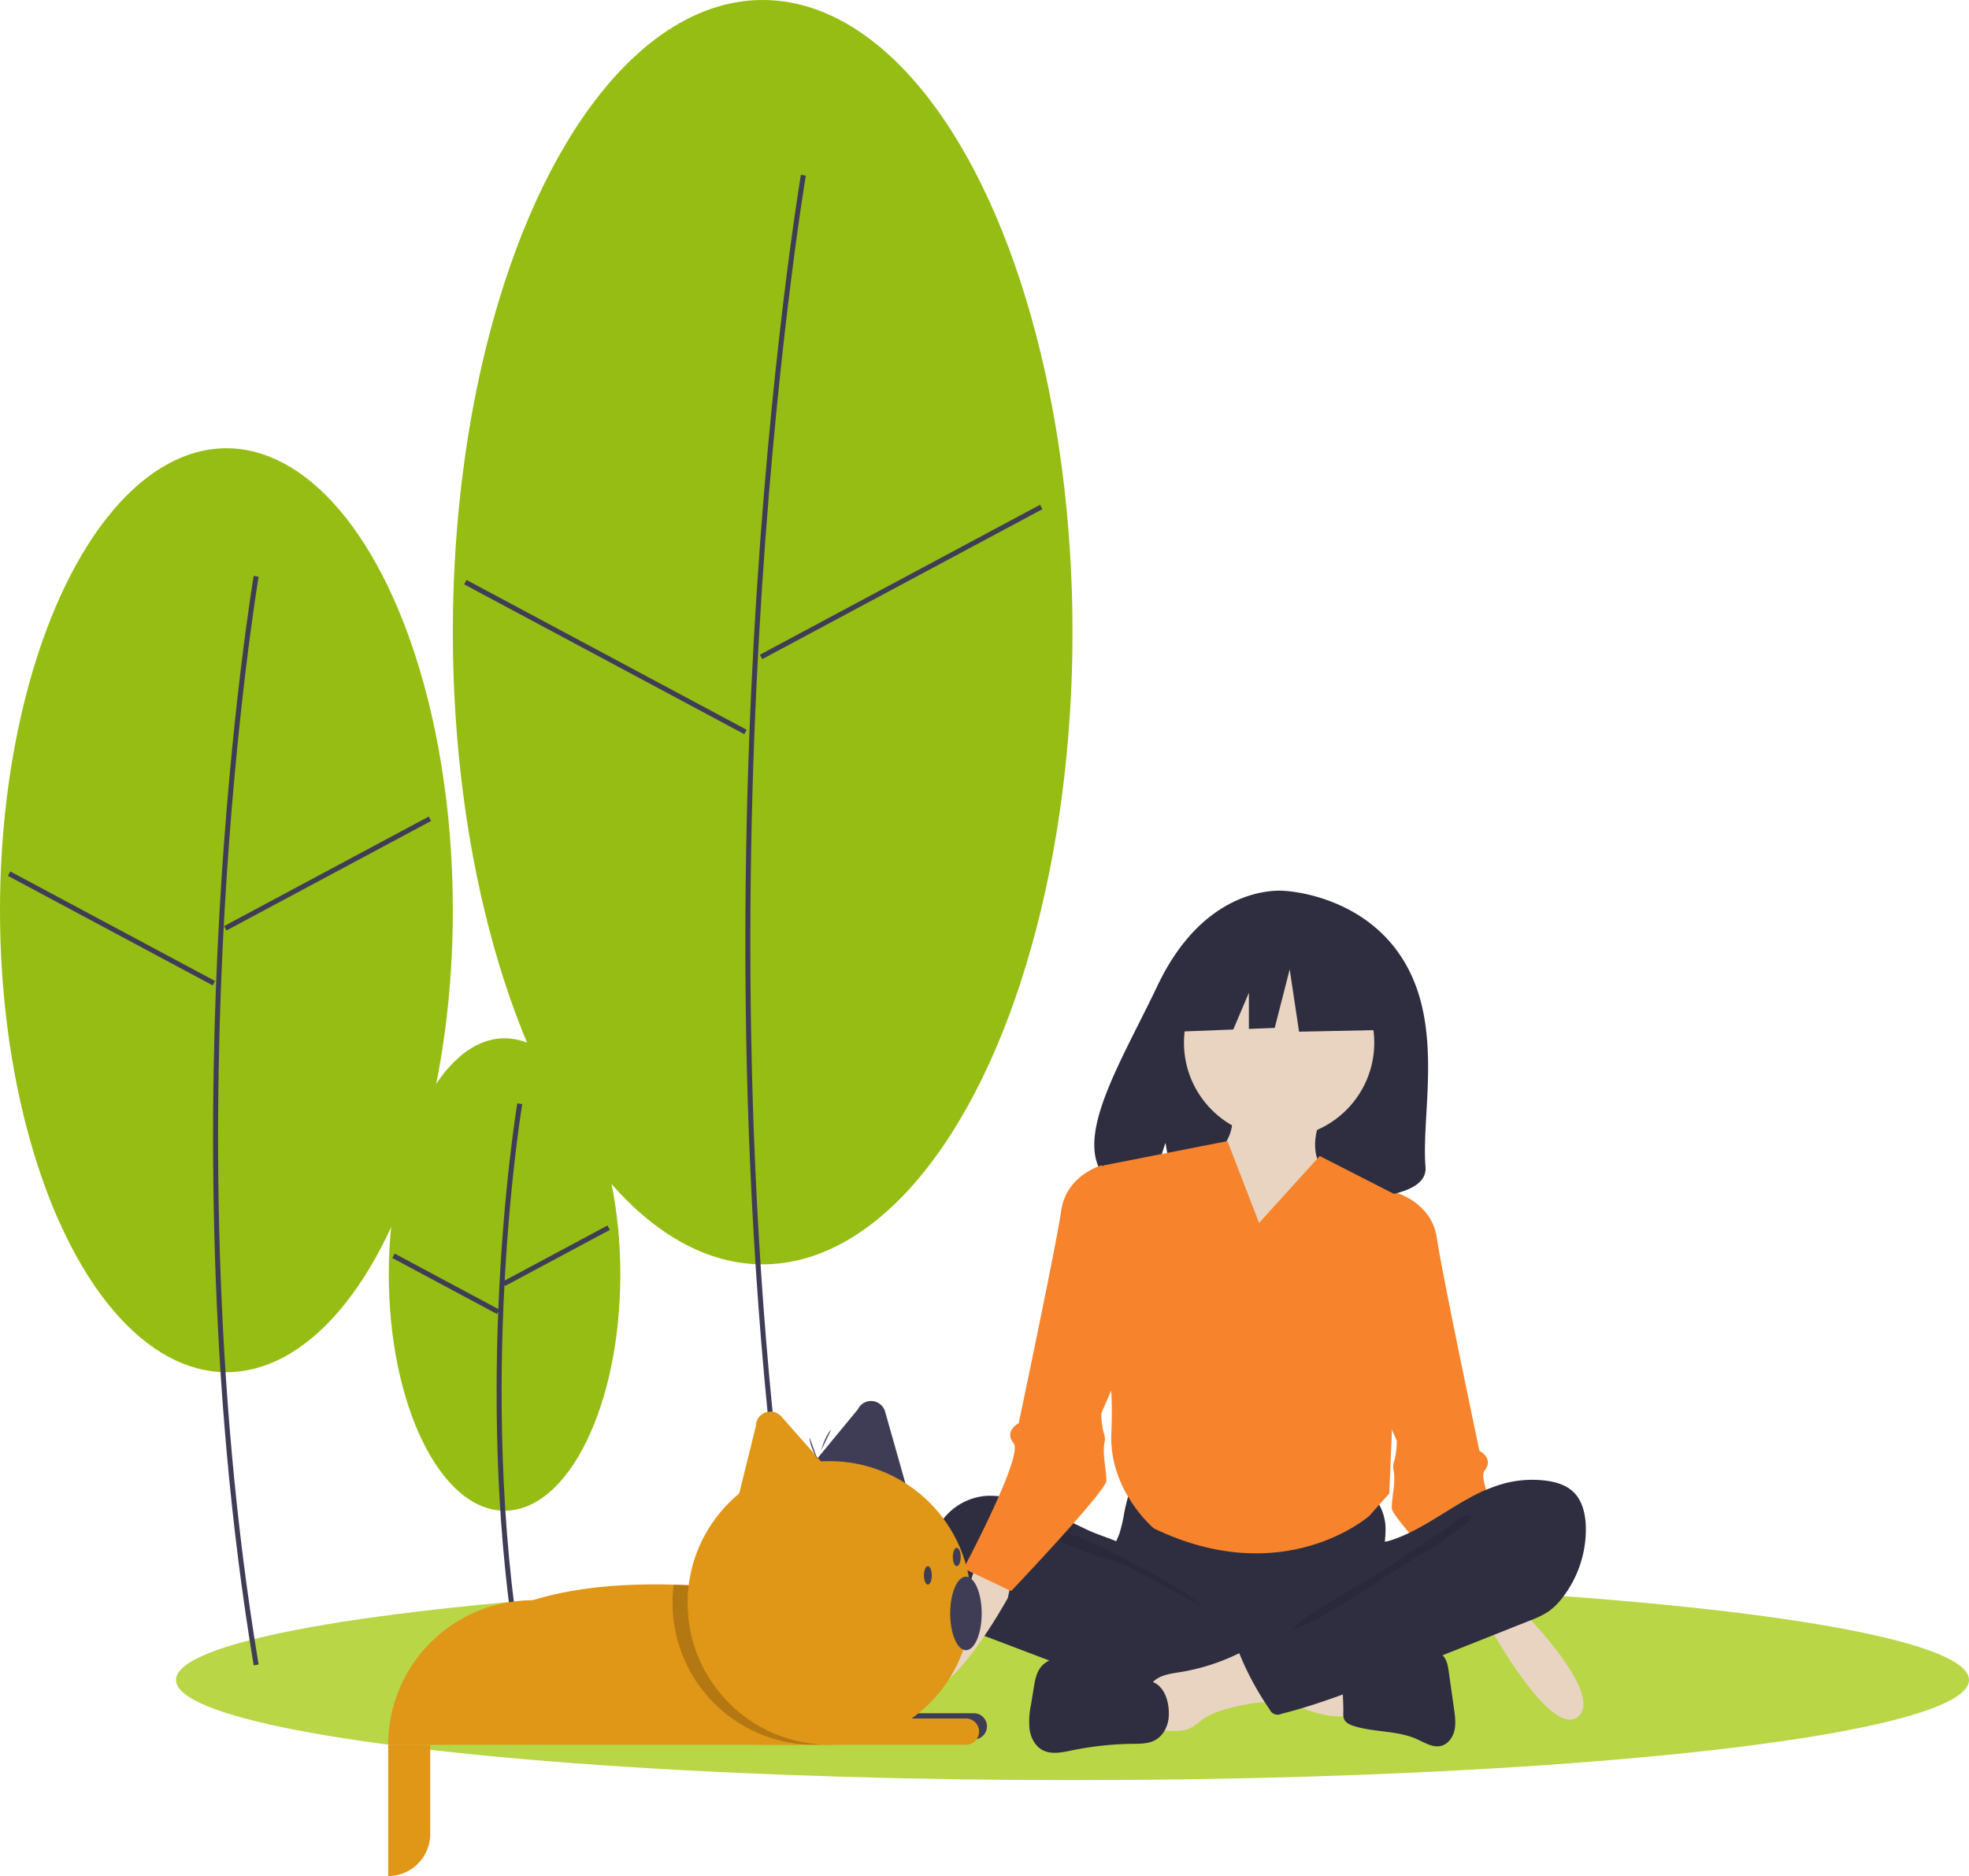 <svg width="786.295" height="749.197" xmlns="http://www.w3.org/2000/svg" data-name="Layer 1">
 <title>friends</title>

 <g>
  <title>Layer 1</title>
  <ellipse id="svg_1" fill="#b9d646" ry="40" rx="358" cy="670.89" cx="428.295"/>
  <path id="svg_2" fill="#e8d4c0" d="m604.842,627.63l6.174,19.023s29.736,30.721 18.981,39.048s-34.884,-35.568 -34.884,-35.568l-4.447,-21.476l14.176,-1.026z"/>
  <path id="svg_3" fill="#f7842c" d="m548.795,479.39l9,-3s14,4 16,18s17,85 17,85s6,3 2,8s20,50 20,50l-19,9s-38,-40 -38,-44s1,-8 1,-12s-1,-4 0,-7a32.167,32.167 0 0 0 1,-8l-7,-16l-2,-80z"/>
  <ellipse id="svg_4" fill="#96bd13" ry="184.489" rx="90.418" cy="363.498" cx="90.418"/>
  <path id="svg_5" fill="#3f3d56" d="m89.588,365.411c4.51,-80.307 13.598,-134.551 13.689,-135.09l-1.972,-0.334c-0.091,0.539 -9.195,54.871 -13.712,135.281c-4.169,74.214 -5.175,186.467 13.712,299.786l1.973,-0.328c-18.855,-113.127 -17.851,-225.21 -13.689,-299.315z"/>
  <rect id="svg_6" fill="#3f3d56" transform="rotate(-28.157, -367.087, 134.151)" height="2" width="92.725" y="557.396" x="-75.771"/>
  <rect id="svg_7" fill="#3f3d56" transform="rotate(-61.858, -467.456, 381.993)" height="92.725" width="2" y="781.795" x="-217.075"/>
  <ellipse id="svg_8" fill="#96bd13" ry="252.458" rx="123.73" cy="252.458" cx="304.565"/>
  <path id="svg_9" fill="#3f3d56" d="m303.062,255.045c6.173,-109.911 18.611,-184.152 18.736,-184.889l-1.972,-0.334c-0.125,0.738 -12.579,75.065 -18.759,185.08c-5.705,101.538 -7.081,255.118 18.759,410.153l1.973,-0.328c-25.807,-154.844 -24.433,-308.253 -18.736,-409.682z"/>
  <rect id="svg_10" fill="#3f3d56" transform="rotate(-28.157, -285.037, 228.452)" height="2" width="126.887" y="535.259" x="218.233"/>
  <rect id="svg_11" fill="#3f3d56" transform="rotate(-61.858, -267.692, 498.664)" height="126.887" width="2" y="773.022" x="179.931"/>
  <ellipse id="svg_12" fill="#96bd13" ry="94.325" rx="46.229" cy="508.968" cx="201.491"/>
  <path id="svg_13" fill="#3f3d56" d="m201.451,513.032l0.274,0.512l41.798,-22.372l-0.943,-1.764l-41.041,21.967c2.271,-41.801 6.916,-69.863 7.01,-70.415l-1.972,-0.334c-0.102,0.603 -5.621,33.927 -7.58,82.145l-41.393,-22.156l-0.943,1.764l41.798,22.372l0.499,-0.933c-1.567,39.797 -0.689,89.56 7.62,139.41l1.973,-0.328c-9.059,-54.352 -9.258,-108.603 -7.097,-149.868z"/>
  <path id="svg_14" fill="#2f2e41" d="m561.031,384.464c-16.074,-27.395 -47.876,-28.672 -47.876,-28.672s-30.989,-3.997 -50.868,37.726c-18.529,38.89 -44.101,76.439 -4.117,85.543l7.222,-22.674l4.473,24.362a155.111,155.111 0 0 0 17.108,0.295c42.82,-1.394 83.599,0.408 82.286,-15.091c-1.745,-20.603 7.238,-55.129 -8.229,-81.489z"/>
  <path id="svg_15" fill="#2f2e41" d="m448.989,603.899a61.24,61.24 0 0 1 -1.949,8.463c-0.956,2.712 -2.432,5.22 -3.307,7.96c-2.787,8.734 1.077,18.472 7.247,25.213a40.722,40.722 0 0 0 19.887,11.911c5.566,1.412 11.354,1.615 17.091,1.812c15.885,0.543 32.178,1.029 47.229,-4.12a81.72,81.72 0 0 0 13.722,-6.288a10.287,10.287 0 0 0 3.56,-2.828c1.148,-1.649 1.295,-3.786 1.285,-5.801c-0.034,-6.792 -1.399,-13.55 -1.075,-20.334c0.18,-3.758 0.877,-7.513 0.534,-11.259a20.71,20.71 0 0 0 -15.738,-17.892c-4.27,-0.925 -8.698,-0.421 -13.046,0.001a329.789,329.789 0 0 1 -33.951,1.531c-11.582,-0.075 -23.093,-1.858 -34.617,-2.044c-3.408,-0.055 -3.339,1.005 -4.424,4.332a81.605,81.605 0 0 0 -2.448,9.342z"/>
  <path id="svg_16" fill="#2f2e41" d="m403.699,598.379a33.989,33.989 0 0 0 -9.533,-1.022a24.06,24.06 0 0 0 -17.379,9.114a24.491,24.491 0 0 0 -4.711,19.177a40.533,40.533 0 0 0 3.777,10.412c2.528,5.175 5.56,10.338 10.241,13.655a39.737,39.737 0 0 0 9.038,4.339l24.65,9.367c3.626,1.378 7.253,2.756 10.915,4.034a211.899,211.899 0 0 0 57.013,11.432c5.919,0.356 11.928,0.454 17.702,-0.905a5.749,5.749 0 0 0 3.625,-1.976a6.302,6.302 0 0 0 0.81,-2.699l1.517,-10.711a9.047,9.047 0 0 0 -0.129,-4.515c-0.695,-1.8 -2.437,-2.932 -4.097,-3.895c-16.206,-9.388 -35.128,-14.568 -48.769,-27.453c-3.211,-3.033 -5.899,-7.842 -9.8,-9.902c-4.424,-2.337 -9.635,-3.67 -14.208,-5.823c-9.998,-4.707 -19.827,-10.116 -30.663,-12.629z"/>
  <path id="svg_17" opacity="0.1" d="m428.309,612.818c8.713,2.754 45.498,21.832 51.804,28.493c-0.845,0.307 -29.52,-15.902 -30.381,-16.162c-7.821,-2.368 -15.686,-4.751 -23.114,-8.216c-1.494,-0.697 -9.707,-3.973 -9.335,-5.875c0.42,-2.146 9.479,1.271 11.026,1.76z"/>
  <path id="svg_18" fill="#e8d4c0" d="m536.007,685.441a2.034,2.034 0 0 0 1.381,-0.41a2.165,2.165 0 0 0 0.432,-1.603l-0.041,-14.592c-4.16,-1.999 -8.813,-2.64 -13.381,-3.256l-21.311,-2.873c0.49,0.066 -3.332,9.258 -2.746,10.486c1.033,2.163 8.926,4.08 11.153,5.101c7.744,3.55 15.791,7.453 24.512,7.147z"/>
  <path id="svg_19" fill="#e8d4c0" d="m471.143,667.785c-4.024,0.646 -8.515,1.218 -11.121,4.377c-3.305,4.006 -1.898,9.979 -0.321,14.942a6.454,6.454 0 0 0 1.371,2.719c1.076,1.071 2.724,1.227 4.233,1.324c3.67,0.234 7.575,0.418 10.781,-1.398a47.284,47.284 0 0 0 4.188,-3.14a26.743,26.743 0 0 1 7.7,-3.551a77.279,77.279 0 0 1 15.456,-3.213a23.853,23.853 0 0 0 6.089,-1.083a6.774,6.774 0 0 0 4.288,-4.199c0.743,-2.652 -0.785,-5.355 -2.251,-7.681c-1.825,-2.897 -3.759,-5.947 -6.481,-8.08c-3.971,-3.111 -5.935,-0.723 -9.935,1.268a83.779,83.779 0 0 1 -23.996,7.714z"/>
  <path id="svg_20" fill="#2f2e41" d="m459.628,671.441l-25.549,-7.617a33.562,33.562 0 0 0 -9.508,-1.858c-3.24,0.002 -6.63,1.074 -8.732,3.562c-1.981,2.345 -2.548,5.551 -3.042,8.591l-1.057,6.504a32.945,32.945 0 0 0 -0.592,9.988c0.483,3.314 2.16,6.625 5.076,8.229c3.536,1.946 7.869,0.995 11.815,0.182a127.567,127.567 0 0 1 24.212,-2.619c3.058,-0.037 6.266,0.002 8.968,-1.443c3.212,-1.717 5.134,-5.348 5.464,-9c0.503,-5.556 -1.333,-12.814 -7.055,-14.52z"/>
  <path id="svg_21" fill="#2f2e41" d="m547.05,664.803c3.312,-0.586 6.235,-2.484 9.409,-3.605c4.467,-1.577 9.308,-1.577 14.041,-1.56c1.737,0.006 3.588,0.046 5.034,1.017c2.085,1.4 2.619,4.202 2.974,6.702l2.139,15.088c0.402,2.838 0.802,5.752 0.175,8.548s-2.517,5.492 -5.268,6.213c-3.341,0.876 -6.616,-1.277 -9.771,-2.691c-7.884,-3.534 -17.049,-2.631 -25.27,-5.273c-1.526,-0.49 -3.16,-1.24 -3.782,-2.728a6.257,6.257 0 0 1 -0.294,-2.607c0.141,-4.85 -0.873,-11.472 0.574,-16.107c1.302,-4.169 6.342,-2.998 10.04,-2.998z"/>
  <path id="svg_22" fill="#2f2e41" d="m601.118,592.306a43.998,43.998 0 0 1 15.629,-1.077c4.178,0.464 8.483,1.637 11.534,4.554c3.713,3.55 4.906,9.041 5.006,14.201a44.614,44.614 0 0 1 -9.56,28.335a25.588,25.588 0 0 1 -5.466,5.307a35.846,35.846 0 0 1 -7.112,3.457l-55.203,21.962c-14.523,5.778 -29.097,11.572 -44.245,15.381a3.436,3.436 0 0 1 -4.64,-1.697a115.669,115.669 0 0 1 -12.099,-22.324a2.018,2.018 0 0 1 -0.156,-1.672a1.984,1.984 0 0 1 0.815,-0.7l39.046,-22.629a39.471,39.471 0 0 0 7.947,-5.523a19.897,19.897 0 0 0 4.08,-5.73c0.809,-1.705 0.885,-5.729 1.919,-6.989c1.012,-1.234 4.475,-1.332 6.074,-1.818a54.821,54.821 0 0 0 6.612,-2.521c8.734,-3.941 16.512,-9.668 24.885,-14.282a63.547,63.547 0 0 1 14.934,-6.236z"/>
  <path id="svg_23" opacity="0.1" d="m578.983,609.205c-6.708,5.082 -15.394,9.753 -22.043,14.969c-2.269,1.78 -40.095,23.23 -40.63,26.079c6.203,1.054 45.715,-26.827 51.368,-29.609s10.664,-6.705 15.63,-10.6c1.265,-0.992 6.629,-3.976 2.996,-5.085c-2.047,-0.625 -5.81,3.229 -7.321,4.245z"/>
  <circle id="svg_24" fill="#e8d4c0" r="38" cy="416.39" cx="510.795"/>
  <path id="svg_25" fill="#e8d4c0" d="m526.795,448.39s-6,15 5,21s-34,54 -34,54l-20,-58s17,-6 14,-22l35,5z"/>
  <path id="svg_26" fill="#f7842c" d="m502.795,488.39l24.218,-26.736l32.782,16.736l-5,118l-8,9s-34,30 -86,5c0,0 -18,-15 -17,-38s-2,-26 -2,-26l-1,-81l49.371,-9.688l12.629,32.688z"/>
  <path id="svg_27" fill="#e8d4c0" d="m392.748,615.63l-6.174,19.023s-29.736,30.721 -18.981,39.048s34.884,-35.568 34.884,-35.568l4.447,-21.476l-14.176,-1.026z"/>
  <path id="svg_28" fill="#f7842c" d="m448.795,468.39l-9,-3s-14,4 -16,18s-17,85 -17,85s-6,3 -2,8s-20,50 -20,50l19,9s38,-40 38,-44s-1,-8 -1,-12s1,-4 0,-7a32.167,32.167 0 0 1 -1,-8l7,-16l2,-80z"/>
  <polygon id="svg_29" fill="#2f2e41" points="553.925 381.823 522.506 365.224 479.119 372.014 470.142 412.005 492.488 411.138 498.73 396.446 498.73 410.895 509.041 410.495 515.026 387.105 518.766 412.005 555.421 411.25 553.925 381.823"/>
  <path id="svg_30" fill="#e09616" d="m331.205,639.08l0,57.68l-176.18,0a57.683,57.683 0 0 1 57.68,-57.68c16.52,-5.15 35.62,-6.79 56.34,-6.25c19.55,0.5 40.54,2.95 62.16,6.25z"/>
  <path id="svg_31" fill="#3f3d56" d="m306.037,684.178l82.847,0a5.244,5.244 0 0 1 5.244,5.244l0,0a5.244,5.244 0 0 1 -5.244,5.244l-82.847,0a0,0 0 0 1 0,0l0,-10.487a0,0 0 0 1 0,0z"/>
  <path id="svg_32" fill="#3f3d56" d="m320.386,589.718l22.206,-26.918a5.829,5.829 0 0 1 10.865,0.931l8.757,30.918l-41.828,-4.931z"/>
  <path id="svg_33" fill="#e09616" d="m293.453,603.428l8.39,-33.872a5.829,5.829 0 0 1 10.2,-3.857l21.261,24.096l-39.851,13.633z"/>
  <path id="svg_34" fill="#e09616" d="m155.024,696.762l16.779,0a0,0 0 0 1 0,0l0,35.656a16.779,16.779 0 0 1 -16.779,16.779l0,0a0,0 0 0 1 0,0l0,-52.435a0,0 0 0 1 -0,0z"/>
  <path id="svg_35" fill="#e09616" d="m302.891,686.275l82.847,0a5.244,5.244 0 0 1 5.244,5.244l0,0a5.244,5.244 0 0 1 -5.244,5.244l-82.847,0a0,0 0 0 1 0,0l0,-10.487a0,0 0 0 1 0,0z"/>
  <path id="svg_36" opacity="0.2" d="m331.205,639.08l0,57.36a56.645,56.645 0 0 1 -62.16,-63.61c19.55,0.5 40.54,2.95 62.16,6.25z"/>
  <circle id="svg_37" fill="#e09616" r="56.63" cy="640.132" cx="331.206"/>
  <ellipse id="svg_38" fill="#3f3d56" ry="14.682" rx="6.292" cy="644.327" cx="385.738"/>
  <ellipse id="svg_39" fill="#3f3d56" ry="3.67" rx="1.573" cy="629.121" cx="370.532"/>
  <ellipse id="svg_40" fill="#3f3d56" ry="3.67" rx="1.573" cy="621.78" cx="382.068"/>
  <path id="svg_41" fill="#3f3d56" d="m326.455,582.872s-3.147,-5.475 -3.147,-8.815"/>
  <path id="svg_42" fill="#3f3d56" d="m327.839,579.331s1.715,-6.078 4.103,-8.413"/>
 </g>
</svg>